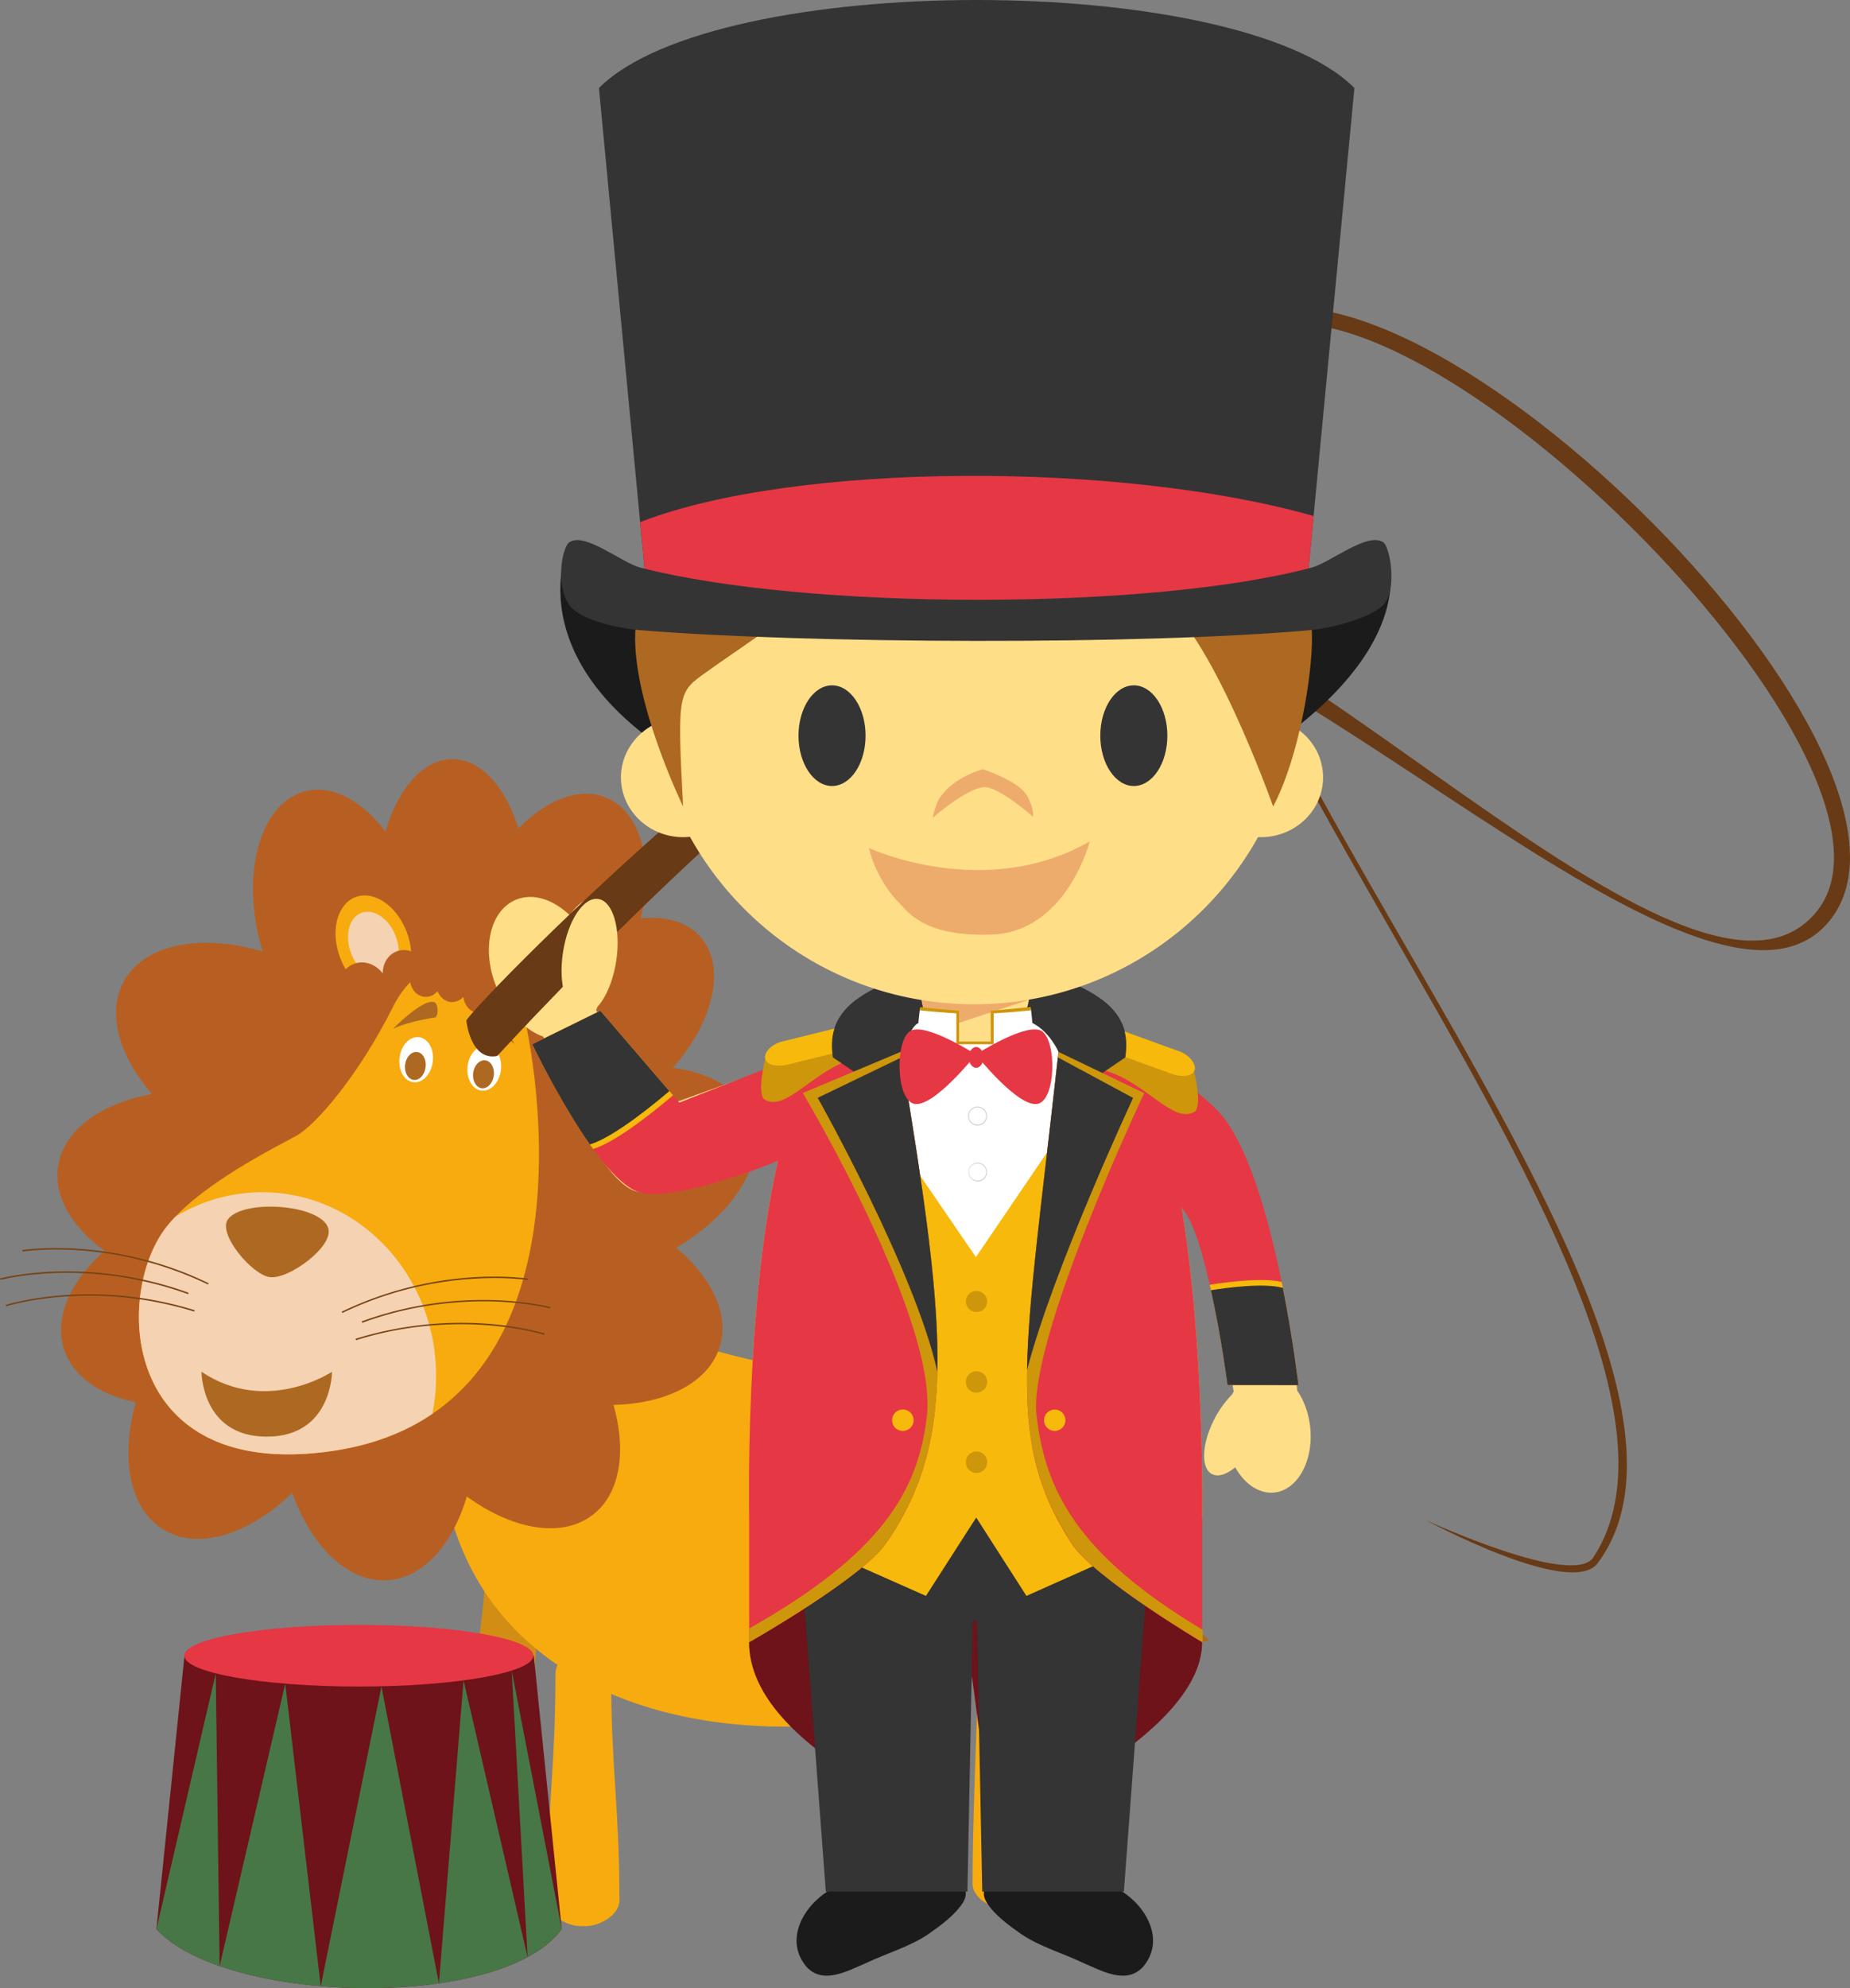 <svg xmlns="http://www.w3.org/2000/svg" width="110.337" height="118.511"><rect width="100%" height="100%" fill="#808080" stroke="none"/><g fill-rule="evenodd" stroke-miterlimit="10" data-paper-data="{&quot;isPaintingLayer&quot;:true}" style="mix-blend-mode:normal"><path fill="#d28d15" d="M31.266 108.103c-.047.828-1.255 1.43-2.085 1.37l-.322-.019c-.823-.053-1.94-.803-1.888-1.633.365-5.614 1.574-7.78 1.94-13.393a1.512 1.512 0 0 1 1.603-1.41l.314.025a1.502 1.502 0 0 1 1.4 1.598c-.363 5.614-.596 7.845-.962 13.461m26.081-.539c.022.83-1.124 1.538-1.951 1.562l-.324.011c-.825.024-2.002-.62-2.026-1.45-.163-5.628.012-7.857-.147-13.483a1.502 1.502 0 0 1 1.46-1.542l.326-.012a1.496 1.496 0 0 1 1.538 1.462c.157 5.624.963 7.831 1.124 13.452"/><path fill="#f7ab0e" d="M63.364 85.666c0 7.66-6.324 17.254-16.593 17.254-10.265 0-20.2-4.947-20.573-17.254-.125-4.08.525-7.4 5.01-7.665 3.913-.232 13.05 3.602 17.838 3.72 2.65.063 4.665-1.074 7.652-1.768 3.055-.716 6.667.254 6.667 5.713"/><path fill="#f7ab0e" d="M36.944 113.297c0 .834-1.169 1.517-2 1.517h-.315c-.835 0-1.992-.683-1.992-1.517 0-5.622.491-7.84.491-13.468 0-.83.666-1.502 1.501-1.502h.315c.831 0 1.503.672 1.503 1.502 0 5.627.497 7.846.497 13.468m25.365-.995c0 .832-1.16 1.51-1.99 1.51h-.324c-.826 0-1.99-.678-1.99-1.51 0-5.624.49-13.414.49-19.04 0-.833.674-1.523 1.5-1.523h.324c.83 0 1.503.69 1.503 1.522 0 5.627.487 13.417.487 19.041"/><path fill="#b75f22" d="M31.489 53.282c0 4.44-2.012 8.038-4.506 8.038-2.491 0-4.505-3.598-4.505-8.038 0-4.434 2.014-8.032 4.505-8.032 2.494 0 4.506 3.598 4.506 8.032"/><path fill="#b75f22" d="M24.938 53.7c1.132 4.287-.057 8.326-2.66 9.016-2.602.687-5.632-2.235-6.762-6.52-1.132-4.296.057-8.334 2.664-9.023 2.602-.684 5.63 2.233 6.758 6.526m3.619-.682c-1.751 4.078-1.162 8.248 1.312 9.31 2.472 1.065 5.895-1.38 7.646-5.457 1.748-4.078 1.157-8.246-1.313-9.306-2.476-1.069-5.899 1.377-7.645 5.453"/><path fill="#b75f22" d="M32.54 57.45c3.348-2.909 7.494-3.615 9.257-1.58 1.764 2.033.483 6.044-2.863 8.957-3.354 2.908-7.492 3.614-9.261 1.58-1.764-2.038-.481-6.045 2.867-8.958"/><path fill="#b75f22" d="M33.692 64.491c5.042-1.847 10.042-.86 11.16 2.21 1.124 3.068-2.053 7.048-7.104 8.895-5.047 1.851-10.043.86-11.16-2.207-1.118-3.067 2.062-7.052 7.104-8.898"/><path fill="#b75f22" d="M35.365 71.763c5.134 1.58 8.513 5.386 7.563 8.512-.963 3.122-5.903 4.371-11.033 2.79-5.135-1.58-8.524-5.387-7.563-8.512.962-3.123 5.898-4.374 11.032-2.79"/><path fill="#b75f22" d="M34.152 78.978c3.25 4.277 3.781 9.354 1.188 11.33-2.599 1.981-7.338.112-10.59-4.165-3.255-4.279-3.792-9.35-1.195-11.327 2.598-1.98 7.337-.118 10.597 4.162"/><path fill="#b75f22" d="M28.369 84.092c.357 5.36-1.997 9.89-5.247 10.102-3.259.217-6.181-3.96-6.535-9.323-.362-5.366 1.992-9.888 5.248-10.108 3.256-.212 6.176 3.963 6.534 9.33"/><path fill="#b75f22" d="M19.853 85.95c-2.81 4.588-7.329 6.93-10.116 5.223-2.786-1.703-2.768-6.804.03-11.392 2.802-4.588 7.331-6.92 10.117-5.225 2.781 1.706 2.771 6.807-.031 11.394"/><path fill="#b75f22" d="M14.894 83.036C9.79 84.706 4.83 83.54 3.816 80.43c-1.002-3.098 2.311-6.97 7.422-8.638 5.101-1.664 10.062-.503 11.072 2.607 1.016 3.1-2.306 6.97-7.416 8.638"/><path fill="#b75f22" d="M12.124 76.884c-5.302-.865-9.178-4.174-8.658-7.4.526-3.222 5.246-5.134 10.546-4.274 5.307.863 9.176 4.175 8.652 7.4-.52 3.22-5.241 5.136-10.54 4.274"/><path fill="#b75f22" d="M13.041 68.372c-4.703-2.597-7.233-7.023-5.653-9.883 1.577-2.855 6.669-3.069 11.367-.472 4.702 2.602 7.231 7.028 5.653 9.885-1.574 2.856-6.659 3.067-11.367.47"/><path fill="#f7ab0e" d="M24.268 55.581c.582 1.574.167 3.185-.941 3.59-1.102.414-2.47-.537-3.052-2.11-.583-1.574-.167-3.18.94-3.59 1.102-.408 2.47.537 3.053 2.11"/><path fill="#f4d2b2" d="M23.608 55.821c.387 1.057.106 2.137-.627 2.412-.739.274-1.658-.358-2.045-1.412-.397-1.057-.114-2.137.62-2.412.745-.274 1.665.358 2.052 1.412"/><path fill="#b75f22" d="M25.458 57.68c.271.725.025 1.5-.547 1.83l.004.014-2.648.992-.01-.01-.006.004c-.764.285-1.635-.169-1.939-1.019-.321-.844.043-1.759.811-2.042.609-.22 1.295.026 1.708.578-.008-.594.307-1.125.837-1.32.693-.259 1.497.177 1.79.972"/><path fill="#f7ab0e" d="M31.903 56.664c.627-1.553 2.022-2.456 3.115-2.02 1.088.441 1.467 2.062.837 3.618-.633 1.558-2.022 2.465-3.119 2.024-1.082-.442-1.458-2.063-.832-3.62"/><path fill="#f4d2b2" d="M32.556 56.932c.416-1.043 1.35-1.65 2.088-1.356.733.294.981 1.377.556 2.43-.42 1.043-1.357 1.648-2.086 1.347-.731-.293-.977-1.38-.558-2.42"/><path fill="#b75f22" d="M30.652 58.732c.318-.787 1.13-1.2 1.827-.923.517.213.814.756.8 1.346.42-.537 1.106-.773 1.72-.525.754.306 1.092 1.225.754 2.063-.338.832-1.224 1.263-1.979.96v-.006l-.006.006-2.629-1.06.01-.018c-.562-.348-.784-1.127-.497-1.843"/><path fill="#f7ab0e" d="M9.871 73.207c1.945-2.56 6.659-4.87 7.81-5.508 1.153-.64 3.71-3.592 5.763-7.69 2.047-4.105 6.785-3.26 7.677 0 .873 3.156 4.748 24.424-11.636 26.528-12.214 1.576-12.674-9.28-9.614-13.33"/><path fill="#f4d2b2" d="M26.01 82.021c0 .774-.074 1.527-.224 2.255-1.66 1.131-3.731 1.934-6.301 2.262-12.214 1.576-12.674-9.28-9.615-13.33.183-.233.377-.458.58-.674a9.91 9.91 0 0 1 5.19-1.466c5.73 0 10.37 4.904 10.37 10.953"/><path fill="#fff" d="M25.809 63.295c-.092.741-.611 1.284-1.16 1.213-.548-.065-.911-.724-.817-1.467.093-.746.613-1.285 1.165-1.216.543.073.912.726.812 1.47"/><path fill="#ad6922" d="M25.385 63.617c.059-.458-.163-.865-.505-.907-.334-.047-.66.291-.72.75-.058.456.168.863.51.913.341.04.656-.296.714-.756m-1.939-2.297s1.742-1.783 2.442-1.588c.22.06.304.618.094.915 0 0-1.485.193-2.537.673"/><path fill="#fff" d="M29.877 63.794c-.096.74-.621 1.285-1.17 1.216-.542-.07-.91-.73-.819-1.476.1-.735.62-1.282 1.168-1.213.548.07.911.731.82 1.473"/><path fill="#ad6922" d="M29.451 64.113c-.061.46-.381.797-.717.755-.344-.04-.572-.456-.515-.907.057-.462.383-.796.727-.755.334.041.564.45.505.907m1.239-1.887c-.905-.73-2.29-1.29-2.29-1.29-.126-.342.092-.862.322-.868.729-.008 1.968 2.158 1.968 2.158M15.906 85.637c3.896 0 3.896-3.868 3.896-3.868s-3.896 2.603-7.785 0c0 0 0 3.868 3.889 3.868M13.59 72.69c.878-1.23 5.552-.917 5.99.525.33 1.082-2.346 3.053-3.477 2.915-1.06-.122-3.13-2.575-2.513-3.44"/><path fill="#774414" d="M12.404 76.567a21.067 21.067 0 0 0-7.715-2.04c-2.014-.135-3.334.077-3.346.077l-.012-.088s1.344-.213 3.368-.077c1.863.128 4.726.584 7.744 2.054l-.04.074zm-1.186.576a21.254 21.254 0 0 0-7.872-1.26c-2.014.067-3.306.407-3.318.407L0 76.207c.014-.006 1.315-.346 3.346-.413 2.69-.08 5.372.35 7.903 1.267l-.031.083zm.368 1.04a21.179 21.179 0 0 0-7.92-.883c-2.014.163-3.286.564-3.301.57l-.028-.082c.01-.006 1.297-.413 3.315-.57a21.116 21.116 0 0 1 7.958.882zm8.831.083-.037-.077a21.2 21.2 0 0 1 7.74-2.046c2.023-.136 3.355.07 3.37.075l-.015.084c-.01 0-1.338-.21-3.35-.07-2.676.18-5.292.87-7.708 2.034m1.19.584-.038-.083a21.22 21.22 0 0 1 7.907-1.269c2.026.067 3.329.41 3.344.41l-.025.086c-.01-.006-1.307-.346-3.319-.413-1.86-.053-4.741.112-7.87 1.27m-.372 1.036-.031-.083a21.346 21.346 0 0 1 7.964-.89c2.018.166 3.305.568 3.32.572l-.035.084c-.01-.006-1.281-.407-3.297-.568-1.861-.146-4.736-.118-7.92.885"/><path fill="#f7ab0e" d="M68.039 97.14c-.51 0-.941-.177-1.26-.525-.673-.726-.846-2.187-.508-4.334.086-.578.251-1.23.418-1.933.409-1.643.87-3.514.452-4.688-.548-1.539-2.432-1.84-3.816-2.064-.407-.065-.758-.116-1.033-.198l.202-.667c.222.063.552.116.943.183.715.11 1.613.251 2.419.6.984.42 1.635 1.06 1.937 1.912.482 1.373 0 3.348-.422 5.093-.171.68-.33 1.322-.415 1.87-.292 1.873-.176 3.207.33 3.754.22.23.513.333.908.297l.053.695c-.063.005-.135.005-.208.005"/><path fill="#ad6922" d="M72.117 97.79c-3.702.834-3.893.202-4.135-.093-.135-.173-.176-1.11.063-1.35 1.35-1.37 4.072 1.443 4.072 1.443"/><path fill="#b75f22" d="M30.491 58.368c.428.115.745.556.745 1.08 0 .613-.431 1.11-.959 1.11-.399 0-.741-.287-.888-.694-.163.31-.47.523-.813.523-.48 0-.881-.425-.94-.968a.903.903 0 0 1-.673.313c-.386 0-.716-.269-.87-.653a.887.887 0 0 1-.695.344c-.531 0-.953-.493-.953-1.105 0-.614.423-1.11.953-1.11.172.002.34.055.483.152.13-.44.488-.758.914-.758.322 0 .611.18.784.47.175-.29.458-.47.782-.47.395 0 .729.268.879.663a.878.878 0 0 1 .3-.057c.525 0 .951.496.951 1.11v.051"/><path fill="#6d1319" d="M33.502 114.986c-3.535 4.906-20.12 4.49-24.173 0l1.674-16.299h20.832z"/><path fill="#e63744" d="M31.811 98.693c0 1.015-4.655 1.84-10.406 1.84s-10.414-.825-10.414-1.84c0-1.015 4.663-1.836 10.414-1.836 5.751 0 10.406.82 10.406 1.836"/><path fill="#477747" d="M13.098 117.197c-1.625-.567-2.951-1.302-3.768-2.21l3.538-15.24.23 17.45m3.914-16.837 2.116 18.033c-2.188-.186-4.287-.588-6.03-1.196zm9.165 17.863c-2.236.316-4.69.37-7.048.171l3.622-17.862 3.426 17.691m5.288-1.563c-1.401.755-3.252 1.273-5.288 1.563l1.47-18.06zm-.946-17.076 2.982 15.401c-.469.653-1.165 1.21-2.035 1.674z"/><path fill="#1b1b1b" d="M66.853 112.703h-8.152c-.061.225.008.5.165.73.481.75 1.32 1.346 2.035 1.85 1.109.757 2.51 1.152 3.73 1.737 1.108.468 2.562 1.308 3.558.203 1.313-1.579.193-3.577-1.335-4.52zm-9.272 0c.061.225-.012.5-.165.73-.484.75-1.325 1.346-2.038 1.85-1.105.757-2.509 1.152-3.735 1.737-1.109.468-2.563 1.308-3.557.203-1.308-1.579-.194-3.577 1.336-4.52z"/><path fill="#6d1319" d="M48.107 87.788h20.59l3 10.102c0 5.718-12.548 10.928-12.548 10.928l-1.18-8.886-.88 8.886s-12.414-4.44-12.414-10.928z"/><path fill="#333433" d="m68.695 90.455-1.666 22.302h-8.445l-.32-16.127h-.25l-.314 16.127h-8.447l-1.675-22.302z"/><path fill="#ffde88" d="M30.754 53.641c1.02-.433 2.238-.036 3.228.92.448-.68.984-1.056 1.474-.96.923.182 1.353 1.946.962 3.931a6.52 6.52 0 0 1-.687 1.993 4.1 4.1 0 0 1-.177.708l4.67 5.498 9.91-3.558s-1.684 2.68-2.1 3.65c-.306.715-.893 2.965-.893 2.965s-7.235 2.943-9.288 2.2c-2.54-.919-5.45-9.197-5.45-9.197-1.095-.39-2.15-1.442-2.762-2.878-.95-2.249-.453-4.61 1.113-5.272" data-paper-data="{&quot;origPos&quot;:null}"/><path fill="#683a15" d="M27.812 60.824c1.047-1.588 24.245-25.098 35.143-26.317 11.797-1.322 38.015 29.08 45.419 19.796 7.11-8.906-25.438-41.009-34.451-34.043-14.873 11.485 32.615 57.86 21.364 72.92-1.59 2.115-10.272-2.578-10.272-2.578s8.812 4.076 10.019 2.225c10.284-15.677-36.536-61.785-21.771-73.324 9.916-7.747 43.5 25.105 35.989 35.21-7.129 9.591-34.272-19.872-46.11-18.302-10.601 1.41-33.48 26.53-33.48 26.53-1.614.334-1.85-2.117-1.85-2.117"/><path fill="#ffde88" d="M36.754 57.266c-.285 1.906-1.226 3.344-2.098 3.21-.883-.13-1.364-1.776-1.083-3.68.283-1.906 1.228-3.342 2.11-3.209.875.13 1.358 1.783 1.071 3.68" data-paper-data="{&quot;origPos&quot;:null}"/><path fill="#343434" d="m52.903 62.947 5.219-.313.024-5.425c-8.098 1.367-8.778 3.727-8.472 5.82 2.235-1.492 3.23-.082 3.23-.082zm5.761-.313-.012-5.425c8.093 1.367 8.779 3.727 8.463 5.82-2.23-1.492-3.226-.082-3.226-.082z"/><path fill="#fff" d="M66.874 62.186c.72.393 3.657 23.823 3.657 23.823l-24.797.004 3.757-23.805c1.778-1.16 7.146-1.35 7.146-1.35l1.49.05h.121l1.5-.05s5.348.178 7.126 1.328"/><path fill="#d0d0d0" d="M58.299 66.013a.51.51 0 1 0 0 1.02.514.514 0 0 0 .515-.509.512.512 0 0 0-.515-.51m0 1.08a.568.568 0 0 1-.56-.57.564.564 0 0 1 .961-.4.56.56 0 0 1 .165.4.563.563 0 0 1-.566.57m0 2.258a.51.51 0 1 0 .01 1.02.51.51 0 0 0-.01-1.02m0 1.078a.566.566 0 0 1 0-1.13.56.56 0 0 1 .566.563.561.561 0 0 1-.566.567"/><path fill="#f7b90b" d="M66.874 62.186c.72.393 3.651 9.852 3.586 9.76 1.409 8.373 1.236 18.513 1.236 18.513l-10.477 4.67-2.995-4.67-3 4.67-10.543-4.67s-.271-12.67 1.721-21.268c-.503.225 3.089-6.983 3.089-6.983l8.714 12.726 8.669-12.748"/><path fill="#cd960b" d="M58.874 82.377a.635.635 0 1 1-.634-.635.63.63 0 0 1 .635.635m-.001 4.78a.638.638 0 0 1-.634.645.637.637 0 0 1-.635-.646.63.63 0 0 1 .635-.635c.352 0 .635.281.635.635m-.001-9.56a.635.635 0 0 1-1.269 0c0-.355.281-.644.635-.644a.64.64 0 0 1 .635.643"/><path fill="#1b1b1b" d="M33.951 32.33c10.166 6.704 42.106 6.704 48.556 0 0 0 3.77 6.704-10.65 14.577-6.197 3.386-21.863 3.024-28.245 0-13.609-6.45-9.661-14.577-9.661-14.577"/><path fill="#ffde88" d="M77.257 43.375c.999.635 1.653 1.73 1.653 2.964 0 1.965-1.656 3.563-3.706 3.563-.057 0-.116 0-.171-.006-3.313 5.945-9.655 9.968-16.933 9.968-7.292 0-13.642-4.029-16.952-9.986a3.032 3.032 0 0 1-.406.024c-2.044 0-3.708-1.598-3.708-3.563 0-1.324.764-2.486 1.874-3.098a19.887 19.887 0 0 1-.192-2.784c0-10.718 8.677-19.408 19.384-19.408 10.698 0 19.376 8.691 19.376 19.408 0 .992-.069 1.962-.219 2.918" data-paper-data="{&quot;origPos&quot;:null}"/><path fill="#343434" d="M51.624 43.853c0 1.657-.895 3-2 3s-2-1.343-2-3 .895-3 2-3 2 1.343 2 3m18 0c0 1.657-.895 3-2 3s-2-1.343-2-3 .895-3 2-3 2 1.343 2 3"/><path fill="#eeac6c" d="M58.644 46.922c-1.125.153-3.02 1.834-3.02 1.834s.207-1.009.503-1.299c.8-1.156 2.487-1.604 2.487-1.604s2.173.703 2.65 1.588c.443.824.34 1.238.34 1.238s-2.121-1.87-2.96-1.756zM51.824 50.55s6.897 3.207 13.172-.398c0 0-1.39 5.47-5.95 5.561-4.115.122-4.984-1.492-5.477-1.956-.492-.463-1.42-1.772-1.745-3.208"/><path fill="#ad6921" d="M78.248 37.924c.031 2.282-.767 7.214-2.315 10.15 0 0-3.816-10.796-6.954-12.506-3.837-2.095-13.952.92-17.382-1.785-.571-.456-.504-1.47-.504-1.47s-.665 1.297-.98 1.655c-1.661 1.892-5.97 4.637-8.01 6.112-1.651 1.181-1.725 1.165-1.362 7.994 0 0-3.02-6.21-2.855-10.36.046-1.199.626-3.844 1.566-6.539C42.867 24.323 49.937 19.61 58.1 19.61c9.382 0 17.316 6.216 19.92 14.754.128 1.183.204 2.37.228 3.56"/><path fill="#ffde88" d="M56.585 62.084c-.9 0-1.638-1.945-1.638-2.837h6.445c0 .892-.737 2.837-1.639 2.837h-3.168" data-paper-data="{&quot;origPos&quot;:null}"/><path fill="#eeac6c" d="M55.695 61.466c-.363-.553-.67-1.303-.735-1.855 1.024.161 2.065.254 3.14.254 1.118 0 2.215-.097 3.278-.28l-.01.011-5.673 1.87"/><path fill="#ffde88" d="M77.369 82.93c.008.012.008.018.008.018s0-.006-.008-.018m0-.037c.402.586.685 1.341.774 2.185.21 1.997-.749 3.744-2.14 3.89-.906.094-1.778-.512-2.33-1.503-.52.424-1.024.596-1.39.401-.687-.362-.603-1.857.177-3.339a6.01 6.01 0 0 1 1.022-1.402c.033-.06.061-.12.096-.178 0 0-.025-.147-.063-.4h3.818c.026.198.036.336.036.383v-.037" data-paper-data="{&quot;origPos&quot;:null}"/><path fill="#e63744" d="M53.446 61.136c2.981 17.747 3.794 24.524-.601 30.86-1.432 2.08-8.164 5.9-8.164 5.9v-7.438s-.271-12.67 1.721-21.267c-.503.225-6.401 2.56-8.371 1.845-2.536-.92-6.283-8.79-6.283-8.79l4.057-1.994 4.706 5.473 8.98-3.518c.833-.545 2.465-.877 3.955-1.072M73.212 82.56s-1.096-8.268-2.536-10.314c-.081-.106-.15-.208-.214-.3 1.406 8.374 1.236 18.515 1.236 18.515v7.438s-6.469-3.84-7.796-5.9c-4.175-6.468-2.658-11.679-.61-30.82 1.385.2 2.817.513 3.581 1.01.722.392 4.714 2.645 6.09 4.41 3.112 3.98 4.478 15.967 4.478 15.967l-4.229-.006"/><path fill="#cd960b" d="m71.209 63.84-4.429-.97-.943.93c2.482.666 4.091 3.203 5.384 2.483.534-.299-.012-2.445-.012-2.445zm-21.138-1.696.944.932c-2.478.665-4.095 3.207-5.39 2.482-.531-.294.013-2.44.013-2.44z"/><path fill="#f6b90c" d="m66.05 62.621 3.82 1.386c.592.214 1.234.166 1.37-.2l.006-.007c.129-.362-.309-.913-.897-1.126l-4.1-1.487zm-14.617-.258L46.98 63.46c-.617.148-1.251.036-1.341-.342v-.006c-.097-.376.39-.879 1-1.026l4.65-1.15z"/><path fill="#343434" d="M51.092 59.573c-1.462 1.096-1.582 2.316-1.417 3.457l3.228 2.197.851-2.19s.458-1.85 1.022-2.049zm14.606 0c1.458 1.096 1.59 2.316 1.417 3.457l-3.227 2.197-.754-2.522s-.523-1.206-1.554-1.723z"/><path fill="#cd960b" d="M55.283 84.383c.636-5.774-7.404-19.23-7.404-19.23l5.826-2.449h.006c2.765 16.587 3.393 23.144-.865 29.293-1.44 2.08-8.173 5.9-8.173 5.9v-.822c7.884-4.446 10.103-8.19 10.61-12.692m6.539 0c.519 4.408 2.356 8.247 9.889 12.757h.018v.758s-6.492-3.84-7.812-5.9c-4.074-6.292-2.755-11.398-.788-29.294h.006l5.108 2.455s-6.951 14.658-6.421 19.224"/><path fill="#343434" d="M67.58 65.446s-4.759 10.196-6.327 16.222c.072-4.245.875-9.899 1.842-18.634h.005l4.48 2.412m-13.825-2.41h.01c1.401 8.432 2.238 14.247 2.143 18.74-1.32-6.01-7.138-16.336-7.138-16.336z"/><path fill="#f7b90b" d="M54.488 84.657a.641.641 0 0 0-.642-.64.638.638 0 0 0-.637.64.634.634 0 0 0 .637.638.638.638 0 0 0 .642-.638m9.054 0a.635.635 0 0 0-1.27 0 .631.631 0 0 0 .633.638.633.633 0 0 0 .636-.638m9.671-2.098s-.414-3.096-1.061-5.975c.92-.145 3.1-.446 4.29-.17.682 3.342 1 6.151 1 6.151l-4.229-.006"/><path fill="#343434" d="M73.212 82.56s-.375-2.873-.99-5.65c.977-.158 3.148-.449 4.288-.142.631 3.185.931 5.797.931 5.797l-4.229-.006"/><path fill="#f7b90b" d="M35.377 68.49c-1.897-2.613-3.63-6.245-3.63-6.245l4.06-1.993 4.336 5.037c-.623.53-3.257 2.75-4.767 3.2"/><path fill="#343434" d="M35.181 68.218c-1.82-2.589-3.433-5.972-3.433-5.972l4.057-1.995 4.116 4.788c-.685.585-3.275 2.75-4.74 3.18"/><path fill="#fff" d="M57.098 62.882c-.495-.03-.943.033-1.285-.024-.366-.059-.639-.293-.824-.49-.343-.342-.224-1.51-.117-2.252l2.226.205zm2.051-2.553 2.332-.209c.099.732.199 1.875-.108 2.25a.442.442 0 0 1-.094.097l-.098.097c-.085.07-.173.151-.289.186-.44.136-1.061.211-1.743.25z"/><path fill="#cd960b" d="M59.266 62.246H57.04v-1.843a51.908 51.908 0 0 1-2.174-.177c.007-.069.01-.136.02-.193 1.071.118 2.315.213 2.315.213v1.833h1.894l-.006-1.827s1.293-.109 2.38-.23c.012.062.021.13.035.201-.745.076-1.49.136-2.238.18z" data-paper-data="{&quot;origPos&quot;:null}"/><path fill="#e63744" d="M58.205 62.858s-2.607 3.29-3.733 2.926c-1.026-.327-1.085-3.65-.226-4.3.839-.632 3.96 1.374 3.96 1.374"/><path fill="#e63744" d="M58.199 62.858s3.126-2.006 3.965-1.374c.861.65.802 3.973-.22 4.3-1.135.364-3.745-2.926-3.745-2.926"/><path fill="#e63744" d="M58.652 63.03c0 .348-.189.623-.434.623-.234 0-.436-.275-.436-.624 0-.342.202-.62.436-.62.245 0 .434.278.434.62"/><path fill="#343434" d="M38.485 34.351 35.722 5.246c6.985-6.995 38.078-6.995 45.058 0l-2.779 29.12s-21.645 4.047-39.517-.015z"/><path fill="#e63744" d="M38.18 31.122c9.223-3.592 28.647-3.634 40.167-.362l-.344 3.604s-21.648 4.05-39.519-.012l-.304-3.23"/><path fill="#343434" d="M82.507 32.33c.413.3.835 2.872 0 3.728-.813.818-3.204 1.401-4.352 1.503-9.96.895-30.047.818-40.012 0-1.113-.089-3.568-.578-4.193-1.503-.837-1.224-.422-3.428 0-3.728.916-.649 3.146 1.228 4.235 1.503 9.936 2.56 30.422 2.565 40.045 0 1.097-.289 3.347-2.158 4.277-1.503"/></g></svg>